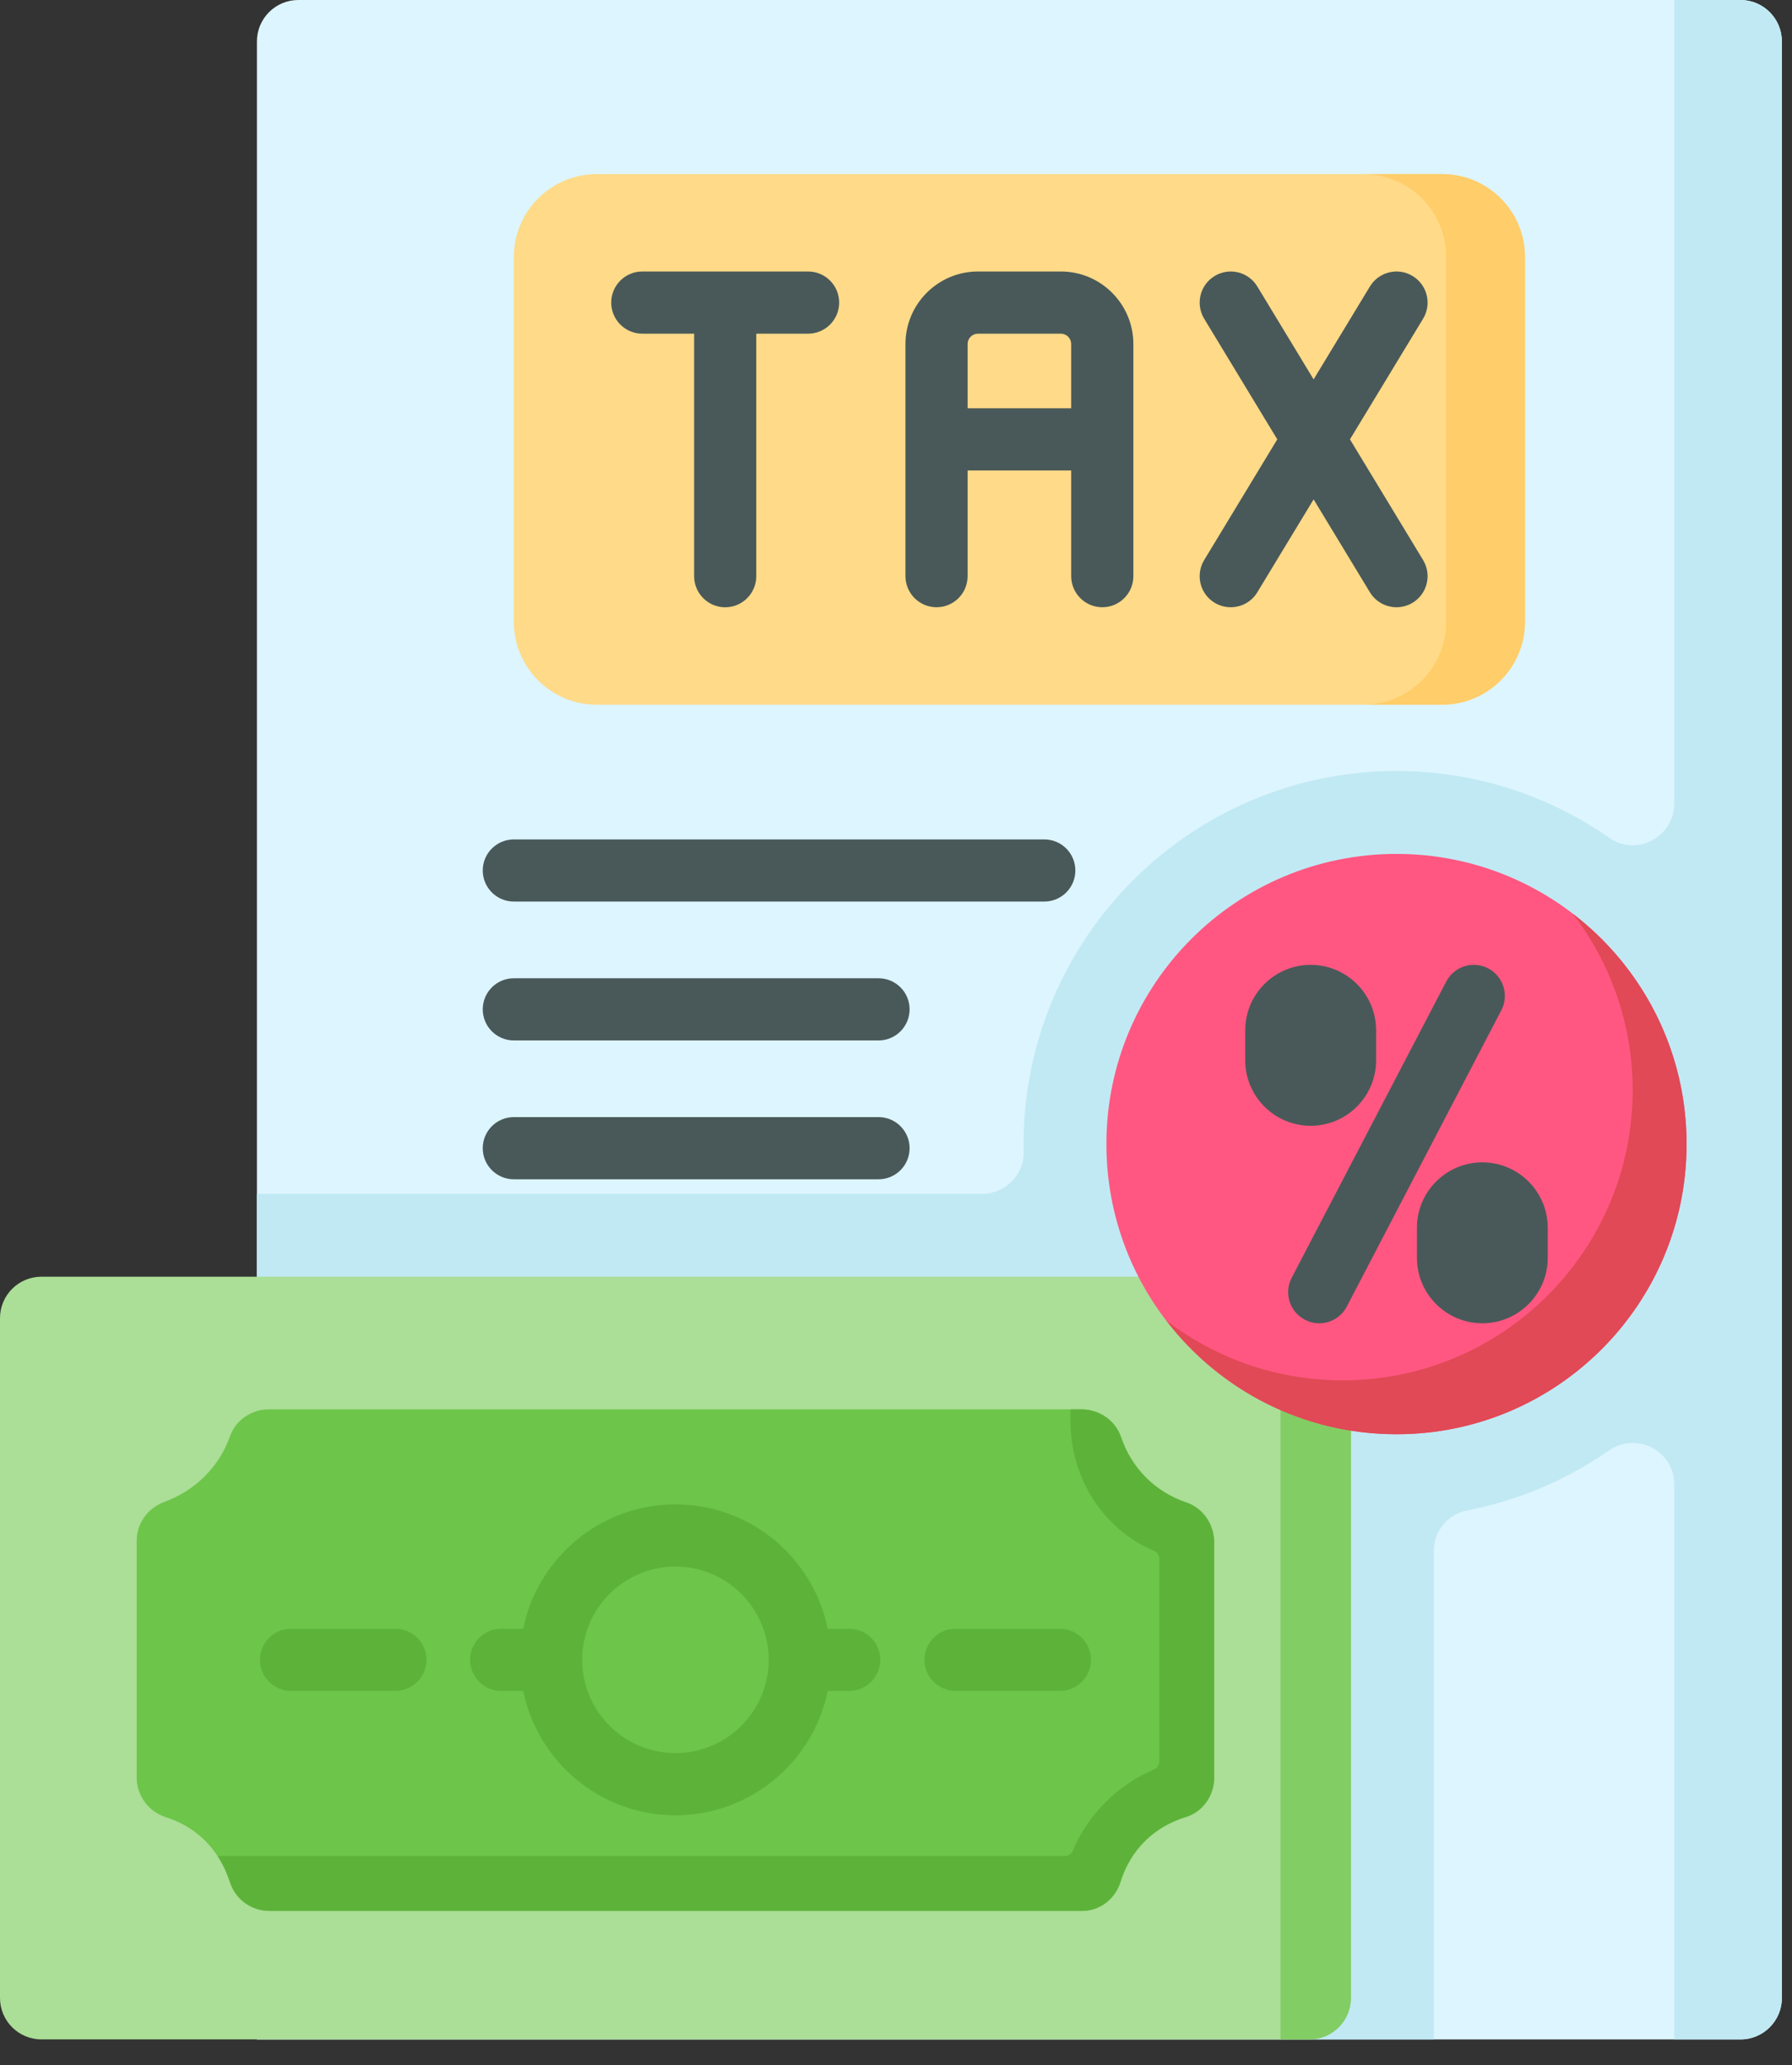 <svg width="46" height="53" viewBox="0 0 46 53" fill="none" xmlns="http://www.w3.org/2000/svg">
<rect x="0" y="0" width="46" height="53" fill="#333333" stroke="none"/>
<path d="M44.677 52.336H6.595V1.064C6.595 0.476 7.071 0 7.659 0H44.677C45.264 0 45.74 0.476 45.74 1.064V51.272C45.74 51.859 45.264 52.336 44.677 52.336Z" fill="#DDF5FF"/>
<path d="M42.975 0V20.624C42.975 21.477 42.013 21.992 41.313 21.503C39.762 20.421 37.878 19.786 35.848 19.786C30.569 19.786 26.274 24.08 26.274 29.359C26.274 29.426 26.275 29.491 26.276 29.558C26.288 30.151 25.806 30.636 25.213 30.636H6.595V52.336H36.805V39.803C36.805 39.295 37.164 38.856 37.663 38.76C38.991 38.504 40.223 37.972 41.296 37.226C42.005 36.733 42.975 37.226 42.975 38.09V52.336H44.676C45.264 52.336 45.74 51.859 45.74 51.272V1.064C45.74 0.476 45.264 0 44.677 0H42.975Z" fill="#C1E9F4"/>
<path d="M26.168 4.468H15.318C14.143 4.468 13.19 5.42 13.19 6.595V15.956C13.19 17.131 14.143 18.084 15.318 18.084H37.018C38.193 18.084 39.146 17.131 39.146 15.956V6.595C39.146 5.42 38.193 4.468 37.018 4.468H26.168Z" fill="#FFDA88"/>
<path d="M37.018 4.468H34.997C36.172 4.468 37.124 5.42 37.124 6.595V15.956C37.124 17.131 36.172 18.084 34.997 18.084H37.018C38.193 18.084 39.145 17.131 39.145 15.956V6.595C39.145 5.42 38.193 4.468 37.018 4.468Z" fill="#FFCD69"/>
<path d="M1.064 32.763C0.476 32.763 0 33.239 0 33.826V51.272C0 51.859 0.476 52.335 1.064 52.335H33.614C34.202 52.335 34.678 51.859 34.678 51.272V32.763H1.064Z" fill="#ABDE97"/>
<path d="M32.87 32.763V52.336H33.614C34.202 52.336 34.678 51.859 34.678 51.272V32.763H32.87Z" fill="#82CD64"/>
<path d="M17.339 49.038H6.915C6.459 49.038 6.045 48.75 5.908 48.315C5.654 47.512 5.09 46.897 4.263 46.635C3.818 46.493 3.51 46.086 3.51 45.618V39.534C3.51 39.084 3.801 38.695 4.223 38.541C5.023 38.249 5.634 37.626 5.903 36.86C6.051 36.441 6.456 36.167 6.9 36.167H27.758C28.213 36.167 28.63 36.447 28.776 36.878C29.048 37.681 29.654 38.287 30.456 38.558C30.887 38.705 31.167 39.122 31.167 39.577V45.619C31.167 46.077 30.877 46.495 30.439 46.628C29.624 46.877 29.022 47.463 28.763 48.292C28.627 48.731 28.235 49.038 27.775 49.038H17.339V49.038Z" fill="#6DC54A"/>
<path d="M29.601 39.79C29.61 39.794 29.62 39.798 29.631 39.803C29.707 39.835 29.758 39.908 29.758 39.991V45.214C29.758 45.297 29.707 45.37 29.631 45.403C28.688 45.803 27.931 46.559 27.532 47.502C27.499 47.578 27.426 47.629 27.343 47.629H5.584C5.715 47.827 5.82 48.047 5.897 48.283C6.043 48.728 6.445 49.038 6.914 49.038H27.775C28.235 49.038 28.627 48.73 28.763 48.292C29.022 47.463 29.625 46.877 30.439 46.628C30.877 46.495 31.167 46.077 31.167 45.619V39.577C31.167 39.122 30.887 38.705 30.456 38.558C29.654 38.287 29.048 37.681 28.776 36.878C28.63 36.447 28.213 36.167 27.758 36.167H27.481V36.492C27.481 37.911 28.299 39.225 29.601 39.79Z" fill="#5DB33A"/>
<path d="M43.294 29.359C43.294 33.472 39.96 36.805 35.848 36.805C31.735 36.805 28.401 33.472 28.401 29.359C28.401 25.247 31.735 21.913 35.848 21.913C39.96 21.913 43.294 25.247 43.294 29.359Z" fill="#FF5781"/>
<path d="M40.375 23.449C41.338 24.704 41.911 26.273 41.911 27.976C41.911 32.089 38.577 35.423 34.465 35.423C32.761 35.423 31.193 34.849 29.938 33.887C31.299 35.661 33.439 36.806 35.848 36.806C39.96 36.806 43.294 33.472 43.294 29.359C43.294 26.951 42.149 24.81 40.375 23.449Z" fill="#E04955"/>
<path d="M20.743 6.967H16.488C16.047 6.967 15.69 7.324 15.69 7.765C15.69 8.205 16.047 8.563 16.488 8.563H17.818V14.786C17.818 15.226 18.175 15.584 18.615 15.584C19.056 15.584 19.413 15.226 19.413 14.786V8.563H20.743C21.184 8.563 21.541 8.205 21.541 7.765C21.541 7.324 21.184 6.967 20.743 6.967Z" fill="#495959"/>
<path d="M27.232 6.967H25.104C24.078 6.967 23.243 7.802 23.243 8.829V14.785C23.243 15.226 23.6 15.583 24.041 15.583C24.481 15.583 24.838 15.226 24.838 14.785V12.073H27.497V14.785C27.497 15.226 27.855 15.583 28.295 15.583C28.736 15.583 29.093 15.226 29.093 14.785V8.829C29.093 7.802 28.258 6.967 27.232 6.967ZM24.838 10.477V8.829C24.838 8.682 24.958 8.563 25.104 8.563H27.232C27.378 8.563 27.497 8.682 27.497 8.829V10.477H24.838Z" fill="#495959"/>
<path d="M34.653 11.275L36.53 8.179C36.759 7.802 36.638 7.311 36.261 7.083C35.885 6.854 35.394 6.975 35.165 7.352L33.72 9.736L32.275 7.352C32.047 6.975 31.556 6.854 31.179 7.083C30.803 7.311 30.682 7.802 30.911 8.179L32.787 11.275L30.911 14.372C30.682 14.749 30.802 15.24 31.179 15.468C31.309 15.546 31.451 15.583 31.592 15.583C31.862 15.583 32.125 15.447 32.275 15.199L33.72 12.815L35.165 15.199C35.316 15.447 35.579 15.583 35.849 15.583C35.99 15.583 36.132 15.546 36.261 15.468C36.638 15.24 36.759 14.749 36.53 14.372L34.653 11.275Z" fill="#495959"/>
<path d="M21.799 41.797H21.247C20.877 39.978 19.265 38.605 17.339 38.605C15.413 38.605 13.801 39.978 13.43 41.797H12.865C12.425 41.797 12.067 42.154 12.067 42.594C12.067 43.035 12.425 43.392 12.865 43.392H13.43C13.801 45.211 15.413 46.584 17.339 46.584C19.265 46.584 20.877 45.211 21.247 43.392H21.799C22.239 43.392 22.597 43.035 22.597 42.594C22.597 42.154 22.239 41.797 21.799 41.797ZM17.339 44.988C16.019 44.988 14.945 43.914 14.945 42.594C14.945 41.275 16.019 40.201 17.339 40.201C18.659 40.201 19.732 41.275 19.732 42.594C19.732 43.914 18.659 44.988 17.339 44.988Z" fill="#5DB33A"/>
<path d="M27.206 41.797H24.528C24.088 41.797 23.73 42.154 23.73 42.595C23.73 43.035 24.088 43.392 24.528 43.392H27.206C27.647 43.392 28.005 43.035 28.005 42.595C28.005 42.154 27.647 41.797 27.206 41.797Z" fill="#5DB33A"/>
<path d="M10.15 41.797H7.471C7.031 41.797 6.673 42.154 6.673 42.595C6.673 43.035 7.031 43.392 7.471 43.392H10.15C10.59 43.392 10.947 43.035 10.947 42.595C10.947 42.154 10.59 41.797 10.15 41.797Z" fill="#5DB33A"/>
<path d="M35.324 27.211V26.439C35.324 25.513 34.57 24.76 33.645 24.76C32.718 24.76 31.965 25.513 31.965 26.439V27.211C31.965 28.137 32.718 28.89 33.645 28.89C34.57 28.89 35.324 28.137 35.324 27.211Z" fill="#495959"/>
<path d="M38.051 29.828C37.126 29.828 36.372 30.582 36.372 31.507V32.279C36.372 33.205 37.126 33.958 38.051 33.958C38.977 33.958 39.73 33.205 39.73 32.279V31.507C39.73 30.582 38.977 29.828 38.051 29.828Z" fill="#495959"/>
<path d="M38.2 24.85C37.809 24.647 37.328 24.798 37.124 25.189L33.157 32.791C32.954 33.181 33.105 33.663 33.496 33.867C33.613 33.929 33.74 33.958 33.864 33.958C34.152 33.958 34.43 33.802 34.572 33.529L38.538 25.927C38.742 25.536 38.591 25.054 38.2 24.85Z" fill="#495959"/>
<path d="M26.806 23.136H13.19C12.75 23.136 12.392 22.779 12.392 22.338C12.392 21.898 12.75 21.541 13.19 21.541H26.806C27.247 21.541 27.604 21.898 27.604 22.338C27.604 22.779 27.247 23.136 26.806 23.136Z" fill="#495959"/>
<path d="M22.551 30.263H13.19C12.75 30.263 12.392 29.906 12.392 29.465C12.392 29.024 12.75 28.667 13.19 28.667H22.551C22.992 28.667 23.349 29.024 23.349 29.465C23.349 29.906 22.992 30.263 22.551 30.263Z" fill="#495959"/>
<path d="M22.551 26.7H13.19C12.75 26.7 12.392 26.343 12.392 25.902C12.392 25.461 12.75 25.104 13.19 25.104H22.551C22.992 25.104 23.349 25.461 23.349 25.902C23.349 26.343 22.992 26.7 22.551 26.7Z" fill="#495959"/>
</svg>
